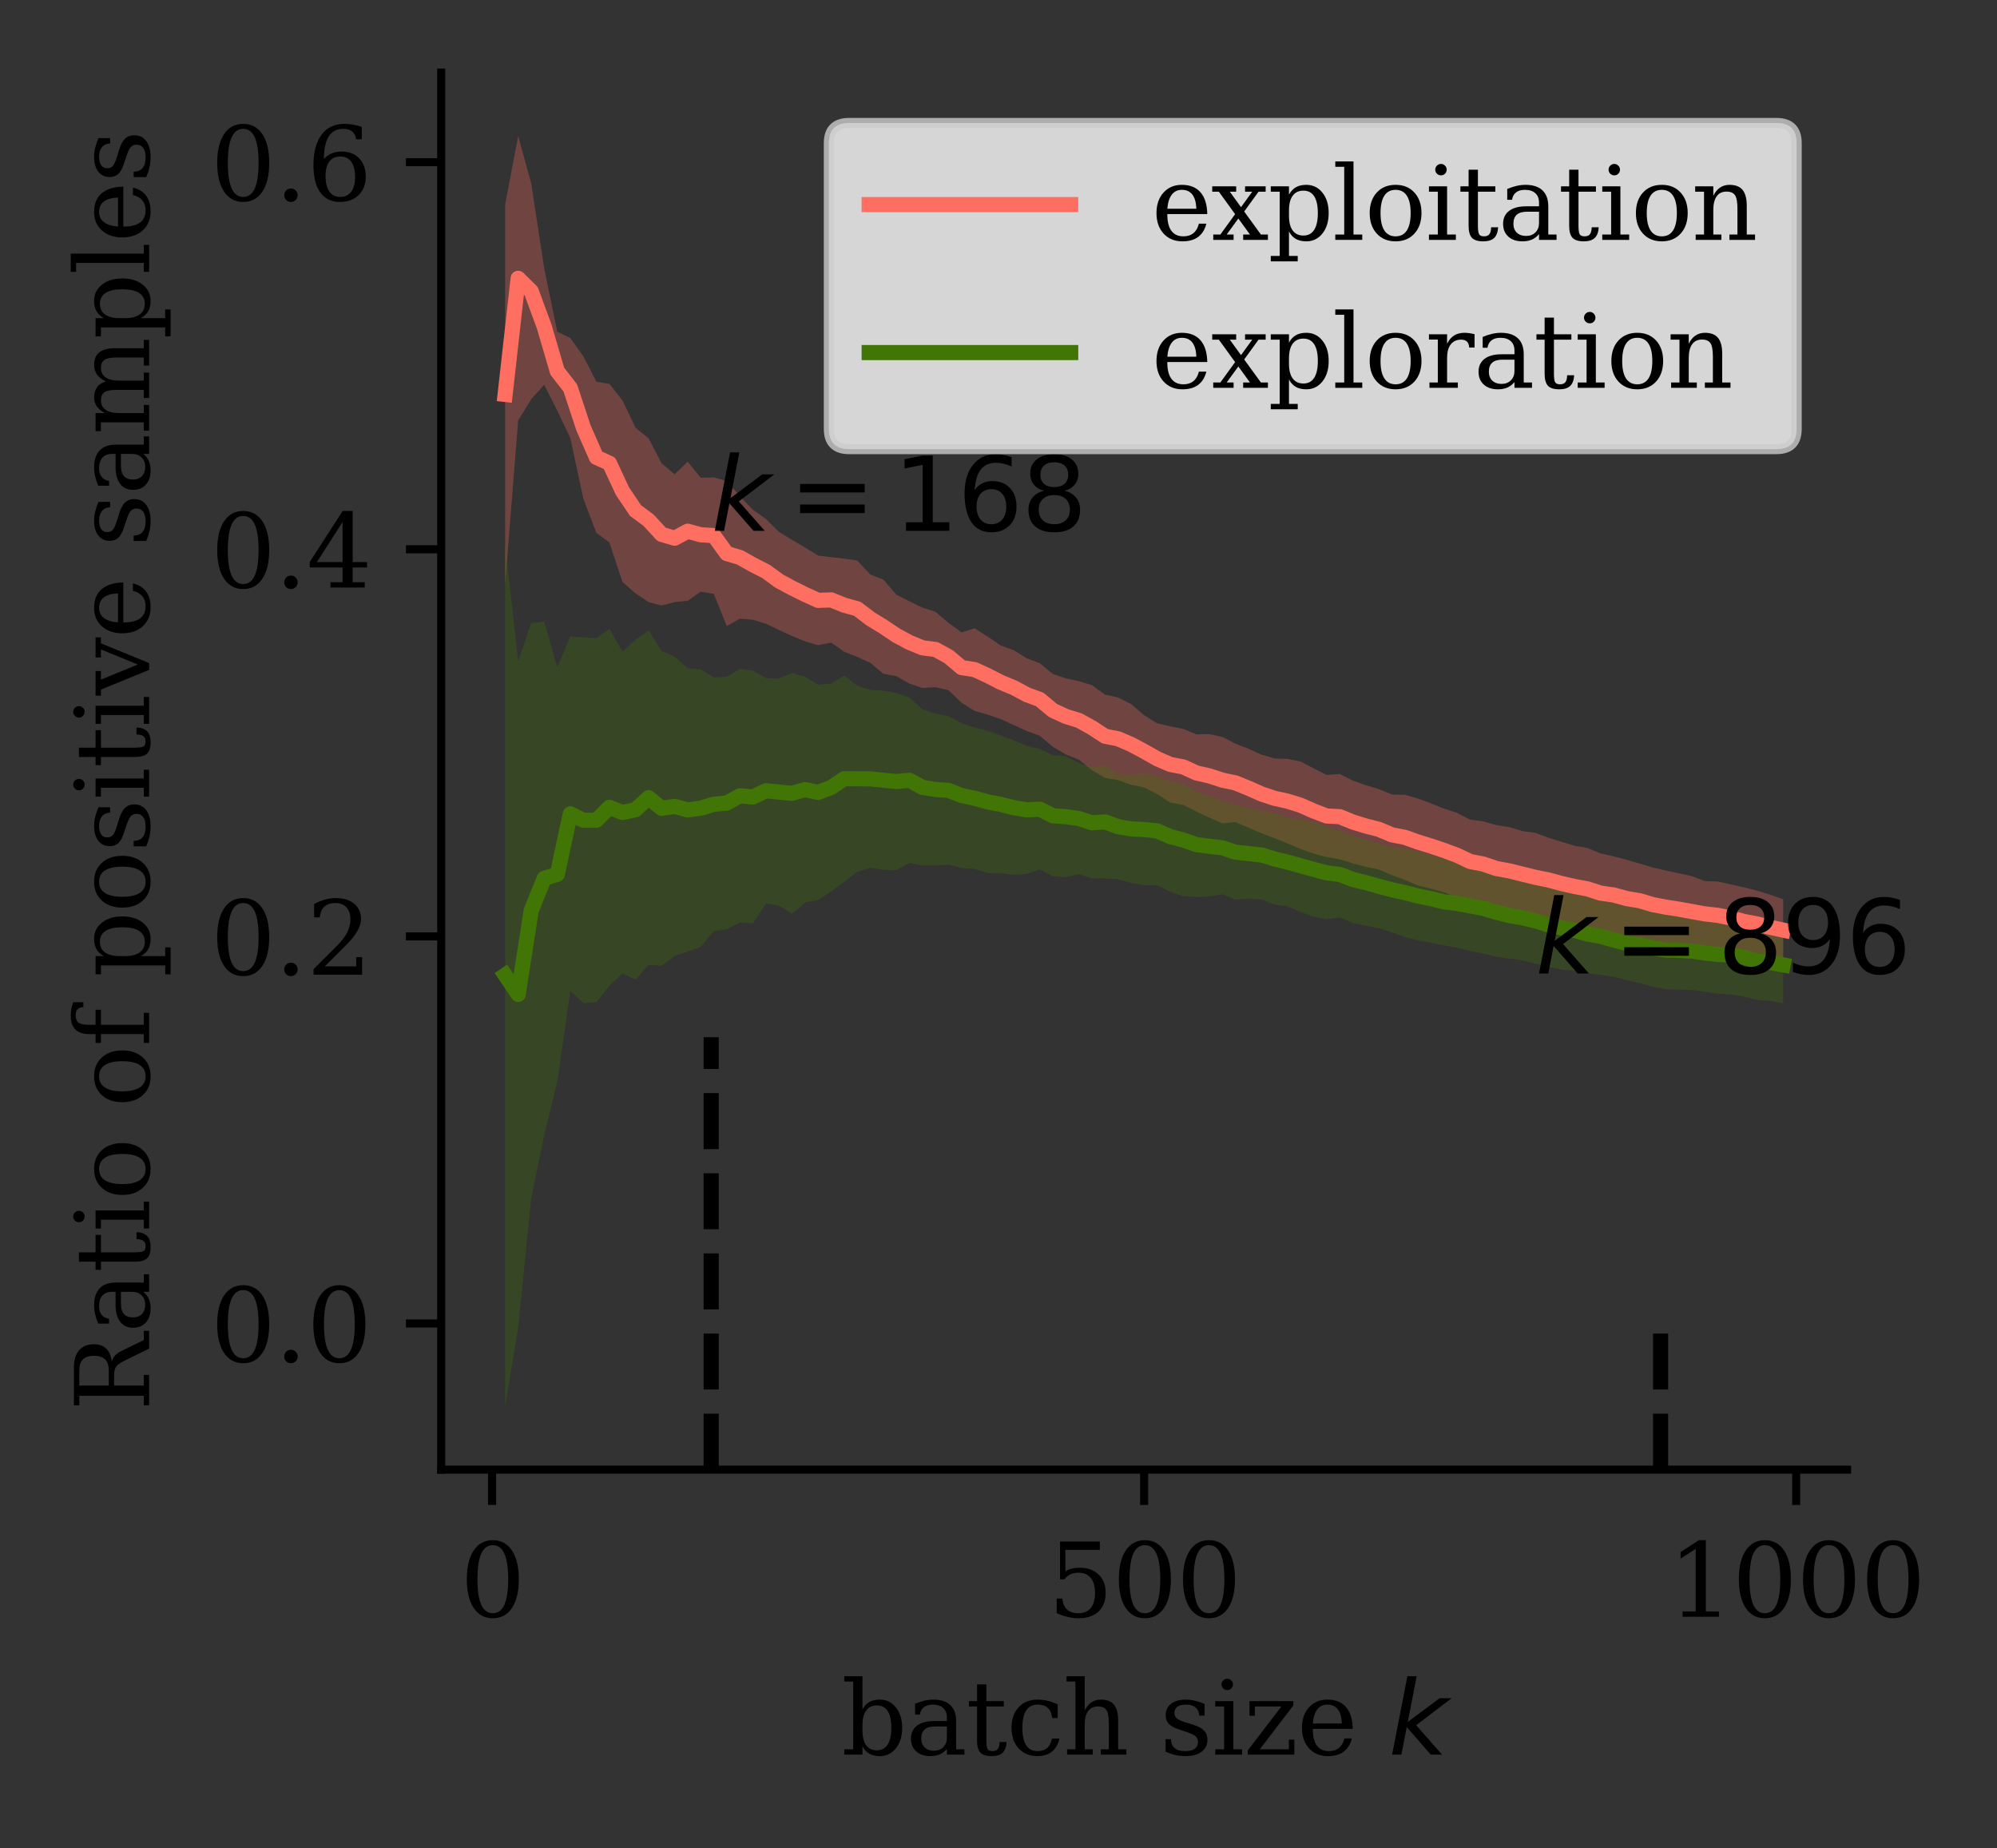 <?xml version="1.0" encoding="utf-8" standalone="no"?>
<!DOCTYPE svg PUBLIC "-//W3C//DTD SVG 1.1//EN"
  "http://www.w3.org/Graphics/SVG/1.1/DTD/svg11.dtd">
<svg xmlns:xlink="http://www.w3.org/1999/xlink" width="198.159pt" height="183.356pt" viewBox="0 0 198.159 183.356" xmlns="http://www.w3.org/2000/svg" version="1.1">
 <rect x="0" y="0" width="198.159" height="183.356" fill="#333333" stroke="none"/>
 <defs>
  <style type="text/css">*{stroke-linejoin: round; stroke-linecap: butt}</style>
 </defs>
 <g id="figure_1">
  <g id="patch_1">
   <path d="M 0 183.356 
L 198.159 183.356 
L 198.159 0 
L 0 0 
L 0 183.356 
z
" style="fill: none"/>
  </g>
  <g id="axes_1">
   <g id="patch_2">
    <path d="M 43.781 145.8 
L 183.281 145.8 
L 183.281 7.2 
L 43.781 7.2 
L 43.781 145.8 
z
" style="fill: none"/>
   </g>
   <g id="PolyCollection_1">
    <path d="M 50.122 20.318 
L 50.122 57.945 
L 51.416 41.72 
L 52.71 39.6 
L 54.004 38.171 
L 55.298 40.743 
L 56.592 43.449 
L 57.887 49.491 
L 59.181 52.87 
L 60.475 53.826 
L 61.769 57.738 
L 63.063 58.869 
L 64.357 59.734 
L 65.651 60.068 
L 66.945 59.734 
L 68.239 59.599 
L 69.533 58.702 
L 70.827 58.914 
L 72.121 62.11 
L 73.415 61.378 
L 74.709 61.48 
L 76.003 61.879 
L 77.297 62.497 
L 78.592 63.102 
L 79.886 63.627 
L 81.18 64.003 
L 82.474 63.754 
L 83.768 64.657 
L 85.062 65.173 
L 86.356 65.763 
L 87.65 66.842 
L 88.944 67.081 
L 90.238 67.814 
L 91.532 68.255 
L 92.826 68.171 
L 94.12 68.475 
L 95.414 69.716 
L 96.708 70.528 
L 98.002 70.891 
L 99.297 71.337 
L 100.591 71.935 
L 101.885 72.525 
L 103.179 72.992 
L 104.473 74.089 
L 105.767 74.85 
L 107.061 75.371 
L 108.355 76.404 
L 109.649 77.171 
L 110.943 77.389 
L 112.237 77.852 
L 113.531 78.12 
L 114.825 78.786 
L 116.119 79.619 
L 117.413 79.854 
L 118.708 80.508 
L 120.002 81.122 
L 121.296 81.682 
L 122.59 81.559 
L 123.884 82.111 
L 125.178 82.669 
L 126.472 83.151 
L 127.766 83.679 
L 129.06 84.224 
L 130.354 84.69 
L 131.648 85.026 
L 132.942 85.254 
L 134.236 85.651 
L 135.53 85.998 
L 136.824 86.266 
L 138.118 86.821 
L 139.413 87.294 
L 140.707 87.851 
L 142.001 88.164 
L 143.295 88.524 
L 144.589 89.055 
L 145.883 89.618 
L 147.177 89.953 
L 148.471 90.47 
L 149.765 90.73 
L 151.059 91 
L 152.353 91.446 
L 153.647 91.495 
L 154.941 91.791 
L 156.235 91.988 
L 157.529 92.241 
L 158.823 92.537 
L 160.118 92.615 
L 161.412 92.992 
L 162.706 93.044 
L 164 93.429 
L 165.294 93.626 
L 166.588 93.749 
L 167.882 93.951 
L 169.176 93.918 
L 170.47 94.172 
L 171.764 94.408 
L 173.058 94.797 
L 174.352 94.975 
L 175.646 95.227 
L 176.94 95.338 
L 176.94 89.212 
L 176.94 89.212 
L 175.646 88.762 
L 174.352 88.362 
L 173.058 88.034 
L 171.764 87.746 
L 170.47 87.452 
L 169.176 87.413 
L 167.882 86.915 
L 166.588 86.64 
L 165.294 86.362 
L 164 86.063 
L 162.706 85.677 
L 161.412 85.295 
L 160.118 84.96 
L 158.823 84.67 
L 157.529 84.132 
L 156.235 83.902 
L 154.941 83.51 
L 153.647 83.107 
L 152.353 82.633 
L 151.059 82.444 
L 149.765 82.063 
L 148.471 81.855 
L 147.177 81.488 
L 145.883 81.324 
L 144.589 80.648 
L 143.295 80.222 
L 142.001 79.706 
L 140.707 79.226 
L 139.413 78.856 
L 138.118 78.822 
L 136.824 78.291 
L 135.53 77.897 
L 134.236 77.447 
L 132.942 76.787 
L 131.648 76.883 
L 130.354 76.231 
L 129.06 75.552 
L 127.766 75.293 
L 126.472 75.246 
L 125.178 74.873 
L 123.884 74.282 
L 122.59 73.779 
L 121.296 73.112 
L 120.002 72.83 
L 118.708 72.854 
L 117.413 72.316 
L 116.119 72.053 
L 114.825 71.764 
L 113.531 70.958 
L 112.237 69.85 
L 110.943 69.199 
L 109.649 68.909 
L 108.355 67.979 
L 107.061 67.579 
L 105.767 67.301 
L 104.473 66.869 
L 103.179 65.801 
L 101.885 65.309 
L 100.591 64.508 
L 99.297 64.037 
L 98.002 63.157 
L 96.708 62.329 
L 95.414 62.737 
L 94.12 61.797 
L 92.826 60.693 
L 91.532 60.28 
L 90.238 59.653 
L 88.944 58.999 
L 87.65 57.505 
L 86.356 56.995 
L 85.062 55.607 
L 83.768 55.422 
L 82.474 55.275 
L 81.18 55.12 
L 79.886 54.319 
L 78.592 53.563 
L 77.297 52.772 
L 76.003 51.495 
L 74.709 50.577 
L 73.415 49.224 
L 72.121 47.728 
L 70.827 47.36 
L 69.533 47.403 
L 68.239 45.802 
L 66.945 47.056 
L 65.651 45.963 
L 64.357 43.491 
L 63.063 42.435 
L 61.769 39.726 
L 60.475 38.09 
L 59.181 37.873 
L 57.887 35.354 
L 56.592 33.533 
L 55.298 32.911 
L 54.004 26.65 
L 52.71 18.18 
L 51.416 13.5 
L 50.122 20.318 
z
" clip-path="url(#p2b14031568)" style="fill: #ff6f61; fill-opacity: 0.3"/>
   </g>
   <g id="PolyCollection_2">
    <path d="M 50.122 53.972 
L 50.122 139.5 
L 51.416 131.692 
L 52.71 118.845 
L 54.004 112.609 
L 55.298 107.303 
L 56.592 98.31 
L 57.887 99.521 
L 59.181 99.426 
L 60.475 97.791 
L 61.769 96.561 
L 63.063 97.194 
L 64.357 95.72 
L 65.651 95.814 
L 66.945 94.841 
L 68.239 94.406 
L 69.533 93.933 
L 70.827 92.383 
L 72.121 92.192 
L 73.415 91.53 
L 74.709 91.612 
L 76.003 89.623 
L 77.297 89.849 
L 78.592 90.651 
L 79.886 89.529 
L 81.18 89.292 
L 82.474 88.433 
L 83.768 87.477 
L 85.062 86.495 
L 86.356 86.089 
L 87.65 86.288 
L 88.944 86.315 
L 90.238 85.61 
L 91.532 85.858 
L 92.826 85.855 
L 94.12 85.778 
L 95.414 86.104 
L 96.708 86.209 
L 98.002 86.613 
L 99.297 86.626 
L 100.591 86.796 
L 101.885 86.693 
L 103.179 86.25 
L 104.473 86.922 
L 105.767 87.024 
L 107.061 86.712 
L 108.355 87.144 
L 109.649 87.136 
L 110.943 87.233 
L 112.237 87.601 
L 113.531 87.828 
L 114.825 87.819 
L 116.119 88.474 
L 117.413 88.909 
L 118.708 88.988 
L 120.002 88.923 
L 121.296 88.721 
L 122.59 89.235 
L 123.884 89.168 
L 125.178 89.231 
L 126.472 89.732 
L 127.766 89.908 
L 129.06 90.484 
L 130.354 90.943 
L 131.648 91.185 
L 132.942 91.017 
L 134.236 91.573 
L 135.53 91.841 
L 136.824 92.074 
L 138.118 92.495 
L 139.413 92.955 
L 140.707 93.302 
L 142.001 93.525 
L 143.295 93.792 
L 144.589 94.013 
L 145.883 94.348 
L 147.177 94.602 
L 148.471 94.922 
L 149.765 95.093 
L 151.059 95.266 
L 152.353 95.603 
L 153.647 95.922 
L 154.941 96.188 
L 156.235 96.3 
L 157.529 96.565 
L 158.823 96.716 
L 160.118 96.893 
L 161.412 97.235 
L 162.706 97.533 
L 164 97.89 
L 165.294 98.138 
L 166.588 98.176 
L 167.882 98.201 
L 169.176 98.392 
L 170.47 98.587 
L 171.764 98.652 
L 173.058 98.864 
L 174.352 99.198 
L 175.646 99.294 
L 176.94 99.533 
L 176.94 91.922 
L 176.94 91.922 
L 175.646 91.67 
L 174.352 91.502 
L 173.058 91.088 
L 171.764 90.858 
L 170.47 90.799 
L 169.176 90.702 
L 167.882 90.513 
L 166.588 90.401 
L 165.294 90.384 
L 164 90.231 
L 162.706 89.917 
L 161.412 89.969 
L 160.118 89.613 
L 158.823 89.075 
L 157.529 88.769 
L 156.235 88.288 
L 154.941 87.918 
L 153.647 87.594 
L 152.353 87.116 
L 151.059 86.831 
L 149.765 86.562 
L 148.471 86.081 
L 147.177 85.631 
L 145.883 85.401 
L 144.589 85.239 
L 143.295 85.161 
L 142.001 84.799 
L 140.707 84.484 
L 139.413 84.168 
L 138.118 84.057 
L 136.824 83.777 
L 135.53 83.289 
L 134.236 82.93 
L 132.942 82.485 
L 131.648 82.006 
L 130.354 81.56 
L 129.06 81.309 
L 127.766 81.152 
L 126.472 80.698 
L 125.178 80.418 
L 123.884 80.202 
L 122.59 79.847 
L 121.296 79.514 
L 120.002 78.993 
L 118.708 78.598 
L 117.413 77.753 
L 116.119 77.525 
L 114.825 77.039 
L 113.531 76.765 
L 112.237 76.873 
L 110.943 76.797 
L 109.649 75.94 
L 108.355 76.106 
L 107.061 75.696 
L 105.767 75.027 
L 104.473 74.934 
L 103.179 74.305 
L 101.885 73.996 
L 100.591 73.457 
L 99.297 72.973 
L 98.002 72.499 
L 96.708 72.182 
L 95.414 71.738 
L 94.12 71.047 
L 92.826 70.795 
L 91.532 70.374 
L 90.238 69.218 
L 88.944 68.754 
L 87.65 68.525 
L 86.356 68.45 
L 85.062 68.025 
L 83.768 67.023 
L 82.474 67.818 
L 81.18 67.927 
L 79.886 67.14 
L 78.592 66.756 
L 77.297 67.315 
L 76.003 67.274 
L 74.709 66.529 
L 73.415 66.369 
L 72.121 67.144 
L 70.827 67.204 
L 69.533 66.416 
L 68.239 66.295 
L 66.945 65.165 
L 65.651 64.573 
L 64.357 62.549 
L 63.063 63.461 
L 61.769 64.652 
L 60.475 62.398 
L 59.181 63.324 
L 57.887 63.229 
L 56.592 63.159 
L 55.298 66.199 
L 54.004 61.661 
L 52.71 61.826 
L 51.416 65.62 
L 50.122 53.972 
z
" clip-path="url(#p2b14031568)" style="fill: #417505; fill-opacity: 0.3"/>
   </g>
   <g id="matplotlib.axis_1">
    <g id="xtick_1">
     <g id="line2d_1">
      <defs>
       <path id="me063fc637a" d="M 0 0 
L 0 3.5 
" style="stroke: #000000; stroke-width: 0.8"/>
      </defs>
      <g>
       <use xlink:href="#me063fc637a" x="48.828" y="145.8" style="stroke: #000000; stroke-width: 0.8"/>
      </g>
     </g>
     <g id="text_1">
      <!-- 0 -->
      <g transform="translate(45.647 160.398) scale(0.1 -0.1)">
       <defs>
        <path id="DejaVuSerif-30" d="M 2034 219 
Q 2513 219 2750 744 
Q 2988 1269 2988 2328 
Q 2988 3391 2750 3916 
Q 2513 4441 2034 4441 
Q 1556 4441 1318 3916 
Q 1081 3391 1081 2328 
Q 1081 1269 1318 744 
Q 1556 219 2034 219 
z
M 2034 -91 
Q 1275 -91 848 546 
Q 422 1184 422 2328 
Q 422 3475 848 4112 
Q 1275 4750 2034 4750 
Q 2797 4750 3222 4112 
Q 3647 3475 3647 2328 
Q 3647 1184 3222 546 
Q 2797 -91 2034 -91 
z
" transform="scale(0.016)"/>
       </defs>
       <use xlink:href="#DejaVuSerif-30"/>
      </g>
     </g>
    </g>
    <g id="xtick_2">
     <g id="line2d_2">
      <g>
       <use xlink:href="#me063fc637a" x="113.531" y="145.8" style="stroke: #000000; stroke-width: 0.8"/>
      </g>
     </g>
     <g id="text_2">
      <!-- 500 -->
      <g transform="translate(103.987 160.398) scale(0.1 -0.1)">
       <defs>
        <path id="DejaVuSerif-35" d="M 3219 4666 
L 3219 4153 
L 1081 4153 
L 1081 2816 
Q 1244 2928 1461 2984 
Q 1678 3041 1947 3041 
Q 2703 3041 3140 2622 
Q 3578 2203 3578 1478 
Q 3578 738 3136 323 
Q 2694 -91 1894 -91 
Q 1572 -91 1234 -12 
Q 897 66 544 225 
L 544 1131 
L 897 1131 
Q 925 688 1179 453 
Q 1434 219 1894 219 
Q 2388 219 2653 544 
Q 2919 869 2919 1478 
Q 2919 2084 2655 2407 
Q 2391 2731 1894 2731 
Q 1613 2731 1398 2631 
Q 1184 2531 1019 2322 
L 750 2322 
L 750 4666 
L 3219 4666 
z
" transform="scale(0.016)"/>
       </defs>
       <use xlink:href="#DejaVuSerif-35"/>
       <use xlink:href="#DejaVuSerif-30" x="63.623"/>
       <use xlink:href="#DejaVuSerif-30" x="127.246"/>
      </g>
     </g>
    </g>
    <g id="xtick_3">
     <g id="line2d_3">
      <g>
       <use xlink:href="#me063fc637a" x="178.234" y="145.8" style="stroke: #000000; stroke-width: 0.8"/>
      </g>
     </g>
     <g id="text_3">
      <!-- 1000 -->
      <g transform="translate(165.509 160.398) scale(0.1 -0.1)">
       <defs>
        <path id="DejaVuSerif-31" d="M 909 0 
L 909 331 
L 1722 331 
L 1722 4213 
L 781 3603 
L 781 4013 
L 1919 4750 
L 2350 4750 
L 2350 331 
L 3163 331 
L 3163 0 
L 909 0 
z
" transform="scale(0.016)"/>
       </defs>
       <use xlink:href="#DejaVuSerif-31"/>
       <use xlink:href="#DejaVuSerif-30" x="63.623"/>
       <use xlink:href="#DejaVuSerif-30" x="127.246"/>
       <use xlink:href="#DejaVuSerif-30" x="190.869"/>
      </g>
     </g>
    </g>
    <g id="text_4">
     <!-- batch size $k$ -->
     <g transform="translate(83.481 174.077) scale(0.1 -0.1)">
      <defs>
       <path id="DejaVuSerif-62" d="M 738 331 
L 738 4531 
L 184 4531 
L 184 4863 
L 1313 4863 
L 1313 2803 
Q 1481 3116 1742 3264 
Q 2003 3413 2388 3413 
Q 3000 3413 3387 2928 
Q 3775 2444 3775 1663 
Q 3775 881 3387 395 
Q 3000 -91 2388 -91 
Q 2003 -91 1742 57 
Q 1481 206 1313 519 
L 1313 0 
L 184 0 
L 184 331 
L 738 331 
z
M 1313 1497 
Q 1313 897 1542 583 
Q 1772 269 2209 269 
Q 2650 269 2876 622 
Q 3103 975 3103 1663 
Q 3103 2353 2876 2703 
Q 2650 3053 2209 3053 
Q 1772 3053 1542 2737 
Q 1313 2422 1313 1825 
L 1313 1497 
z
" transform="scale(0.016)"/>
       <path id="DejaVuSerif-61" d="M 2547 1044 
L 2547 1747 
L 1806 1747 
Q 1378 1747 1168 1562 
Q 959 1378 959 997 
Q 959 650 1171 447 
Q 1384 244 1747 244 
Q 2106 244 2326 466 
Q 2547 688 2547 1044 
z
M 3122 2075 
L 3122 331 
L 3634 331 
L 3634 0 
L 2547 0 
L 2547 359 
Q 2356 128 2106 18 
Q 1856 -91 1522 -91 
Q 969 -91 644 203 
Q 319 497 319 997 
Q 319 1513 691 1797 
Q 1063 2081 1741 2081 
L 2547 2081 
L 2547 2309 
Q 2547 2688 2317 2895 
Q 2088 3103 1672 3103 
Q 1328 3103 1125 2947 
Q 922 2791 872 2484 
L 575 2484 
L 575 3156 
Q 875 3284 1158 3348 
Q 1441 3413 1709 3413 
Q 2400 3413 2761 3070 
Q 3122 2728 3122 2075 
z
" transform="scale(0.016)"/>
       <path id="DejaVuSerif-74" d="M 691 2988 
L 184 2988 
L 184 3322 
L 691 3322 
L 691 4353 
L 1269 4353 
L 1269 3322 
L 2350 3322 
L 2350 2988 
L 1269 2988 
L 1269 878 
Q 1269 456 1350 337 
Q 1431 219 1650 219 
Q 1875 219 1978 351 
Q 2081 484 2088 781 
L 2522 781 
Q 2497 328 2275 118 
Q 2053 -91 1600 -91 
Q 1103 -91 897 129 
Q 691 350 691 878 
L 691 2988 
z
" transform="scale(0.016)"/>
       <path id="DejaVuSerif-63" d="M 3291 997 
Q 3169 466 2822 187 
Q 2475 -91 1925 -91 
Q 1200 -91 759 389 
Q 319 869 319 1663 
Q 319 2459 759 2936 
Q 1200 3413 1925 3413 
Q 2241 3413 2553 3339 
Q 2866 3266 3181 3116 
L 3181 2266 
L 2847 2266 
Q 2781 2703 2561 2903 
Q 2341 3103 1931 3103 
Q 1466 3103 1228 2742 
Q 991 2381 991 1663 
Q 991 944 1227 581 
Q 1463 219 1931 219 
Q 2303 219 2525 412 
Q 2747 606 2828 997 
L 3291 997 
z
" transform="scale(0.016)"/>
       <path id="DejaVuSerif-68" d="M 263 0 
L 263 331 
L 781 331 
L 781 4531 
L 231 4531 
L 231 4863 
L 1356 4863 
L 1356 2731 
Q 1516 3069 1770 3241 
Q 2025 3413 2363 3413 
Q 2913 3413 3172 3097 
Q 3431 2781 3431 2113 
L 3431 331 
L 3944 331 
L 3944 0 
L 2356 0 
L 2356 331 
L 2853 331 
L 2853 1931 
Q 2853 2541 2704 2764 
Q 2556 2988 2175 2988 
Q 1775 2988 1565 2697 
Q 1356 2406 1356 1850 
L 1356 331 
L 1856 331 
L 1856 0 
L 263 0 
z
" transform="scale(0.016)"/>
       <path id="DejaVuSerif-20" transform="scale(0.016)"/>
       <path id="DejaVuSerif-73" d="M 359 184 
L 359 959 
L 691 959 
Q 703 588 923 403 
Q 1144 219 1575 219 
Q 1963 219 2166 364 
Q 2369 509 2369 788 
Q 2369 1006 2220 1140 
Q 2072 1275 1594 1428 
L 1178 1569 
Q 750 1706 558 1912 
Q 366 2119 366 2438 
Q 366 2894 700 3153 
Q 1034 3413 1625 3413 
Q 1888 3413 2178 3344 
Q 2469 3275 2778 3144 
L 2778 2419 
L 2447 2419 
Q 2434 2741 2221 2922 
Q 2009 3103 1644 3103 
Q 1281 3103 1095 2975 
Q 909 2847 909 2591 
Q 909 2381 1050 2254 
Q 1191 2128 1613 1997 
L 2069 1856 
Q 2541 1709 2748 1489 
Q 2956 1269 2956 922 
Q 2956 450 2595 179 
Q 2234 -91 1600 -91 
Q 1278 -91 972 -22 
Q 666 47 359 184 
z
" transform="scale(0.016)"/>
       <path id="DejaVuSerif-69" d="M 622 4353 
Q 622 4497 726 4603 
Q 831 4709 978 4709 
Q 1122 4709 1226 4603 
Q 1331 4497 1331 4353 
Q 1331 4206 1228 4103 
Q 1125 4000 978 4000 
Q 831 4000 726 4103 
Q 622 4206 622 4353 
z
M 1356 331 
L 1900 331 
L 1900 0 
L 231 0 
L 231 331 
L 781 331 
L 781 2988 
L 231 2988 
L 231 3322 
L 1356 3322 
L 1356 331 
z
" transform="scale(0.016)"/>
       <path id="DejaVuSerif-7a" d="M 256 0 
L 256 269 
L 2338 2988 
L 691 2988 
L 691 2413 
L 359 2413 
L 359 3322 
L 3078 3322 
L 3078 3053 
L 997 331 
L 2803 331 
L 2803 934 
L 3138 934 
L 3138 0 
L 256 0 
z
" transform="scale(0.016)"/>
       <path id="DejaVuSerif-65" d="M 3469 1600 
L 991 1600 
L 991 1575 
Q 991 903 1244 561 
Q 1497 219 1991 219 
Q 2369 219 2611 417 
Q 2853 616 2950 1006 
L 3413 1006 
Q 3275 459 2904 184 
Q 2534 -91 1931 -91 
Q 1203 -91 761 389 
Q 319 869 319 1663 
Q 319 2450 753 2931 
Q 1188 3413 1894 3413 
Q 2647 3413 3050 2948 
Q 3453 2484 3469 1600 
z
M 2791 1931 
Q 2772 2513 2545 2808 
Q 2319 3103 1894 3103 
Q 1497 3103 1269 2806 
Q 1041 2509 991 1931 
L 2791 1931 
z
" transform="scale(0.016)"/>
       <path id="DejaVuSans-Oblique-6b" d="M 1172 4863 
L 1747 4863 
L 1197 2028 
L 3169 3500 
L 3916 3500 
L 1716 1825 
L 3322 0 
L 2625 0 
L 1131 1709 
L 800 0 
L 225 0 
L 1172 4863 
z
" transform="scale(0.016)"/>
      </defs>
      <use xlink:href="#DejaVuSerif-62" transform="translate(0 0.016)"/>
      <use xlink:href="#DejaVuSerif-61" transform="translate(64.014 0.016)"/>
      <use xlink:href="#DejaVuSerif-74" transform="translate(123.633 0.016)"/>
      <use xlink:href="#DejaVuSerif-63" transform="translate(163.818 0.016)"/>
      <use xlink:href="#DejaVuSerif-68" transform="translate(219.824 0.016)"/>
      <use xlink:href="#DejaVuSerif-20" transform="translate(284.229 0.016)"/>
      <use xlink:href="#DejaVuSerif-73" transform="translate(316.016 0.016)"/>
      <use xlink:href="#DejaVuSerif-69" transform="translate(367.334 0.016)"/>
      <use xlink:href="#DejaVuSerif-7a" transform="translate(399.316 0.016)"/>
      <use xlink:href="#DejaVuSerif-65" transform="translate(452.002 0.016)"/>
      <use xlink:href="#DejaVuSerif-20" transform="translate(511.182 0.016)"/>
      <use xlink:href="#DejaVuSans-Oblique-6b" transform="translate(542.969 0.016)"/>
     </g>
    </g>
   </g>
   <g id="matplotlib.axis_2">
    <g id="ytick_1">
     <g id="line2d_4">
      <defs>
       <path id="maaffd4b9b2" d="M 0 0 
L -3.5 0 
" style="stroke: #000000; stroke-width: 0.8"/>
      </defs>
      <g>
       <use xlink:href="#maaffd4b9b2" x="43.781" y="131.299" style="stroke: #000000; stroke-width: 0.8"/>
      </g>
     </g>
     <g id="text_5">
      <!-- 0.0 -->
      <g transform="translate(20.878 135.098) scale(0.1 -0.1)">
       <defs>
        <path id="DejaVuSerif-2e" d="M 603 325 
Q 603 500 722 622 
Q 841 744 1019 744 
Q 1191 744 1312 622 
Q 1434 500 1434 325 
Q 1434 153 1312 31 
Q 1191 -91 1019 -91 
Q 841 -91 722 29 
Q 603 150 603 325 
z
" transform="scale(0.016)"/>
       </defs>
       <use xlink:href="#DejaVuSerif-30"/>
       <use xlink:href="#DejaVuSerif-2e" x="63.623"/>
       <use xlink:href="#DejaVuSerif-30" x="95.41"/>
      </g>
     </g>
    </g>
    <g id="ytick_2">
     <g id="line2d_5">
      <g>
       <use xlink:href="#maaffd4b9b2" x="43.781" y="92.896" style="stroke: #000000; stroke-width: 0.8"/>
      </g>
     </g>
     <g id="text_6">
      <!-- 0.2 -->
      <g transform="translate(20.878 96.695) scale(0.1 -0.1)">
       <defs>
        <path id="DejaVuSerif-32" d="M 819 3553 
L 469 3553 
L 469 4384 
Q 803 4563 1142 4656 
Q 1481 4750 1806 4750 
Q 2534 4750 2956 4397 
Q 3378 4044 3378 3438 
Q 3378 2753 2422 1800 
Q 2347 1728 2309 1691 
L 1131 513 
L 3078 513 
L 3078 1088 
L 3444 1088 
L 3444 0 
L 434 0 
L 434 341 
L 1850 1753 
Q 2319 2222 2519 2614 
Q 2719 3006 2719 3438 
Q 2719 3909 2473 4175 
Q 2228 4441 1797 4441 
Q 1350 4441 1106 4219 
Q 863 3997 819 3553 
z
" transform="scale(0.016)"/>
       </defs>
       <use xlink:href="#DejaVuSerif-30"/>
       <use xlink:href="#DejaVuSerif-2e" x="63.623"/>
       <use xlink:href="#DejaVuSerif-32" x="95.41"/>
      </g>
     </g>
    </g>
    <g id="ytick_3">
     <g id="line2d_6">
      <g>
       <use xlink:href="#maaffd4b9b2" x="43.781" y="54.492" style="stroke: #000000; stroke-width: 0.8"/>
      </g>
     </g>
     <g id="text_7">
      <!-- 0.4 -->
      <g transform="translate(20.878 58.292) scale(0.1 -0.1)">
       <defs>
        <path id="DejaVuSerif-34" d="M 2234 1581 
L 2234 4063 
L 641 1581 
L 2234 1581 
z
M 3609 0 
L 1484 0 
L 1484 331 
L 2234 331 
L 2234 1247 
L 197 1247 
L 197 1588 
L 2241 4750 
L 2859 4750 
L 2859 1581 
L 3750 1581 
L 3750 1247 
L 2859 1247 
L 2859 331 
L 3609 331 
L 3609 0 
z
" transform="scale(0.016)"/>
       </defs>
       <use xlink:href="#DejaVuSerif-30"/>
       <use xlink:href="#DejaVuSerif-2e" x="63.623"/>
       <use xlink:href="#DejaVuSerif-34" x="95.41"/>
      </g>
     </g>
    </g>
    <g id="ytick_4">
     <g id="line2d_7">
      <g>
       <use xlink:href="#maaffd4b9b2" x="43.781" y="16.089" style="stroke: #000000; stroke-width: 0.8"/>
      </g>
     </g>
     <g id="text_8">
      <!-- 0.6 -->
      <g transform="translate(20.878 19.888) scale(0.1 -0.1)">
       <defs>
        <path id="DejaVuSerif-36" d="M 2094 219 
Q 2534 219 2771 542 
Q 3009 866 3009 1472 
Q 3009 2078 2771 2401 
Q 2534 2725 2094 2725 
Q 1647 2725 1412 2412 
Q 1178 2100 1178 1509 
Q 1178 888 1415 553 
Q 1653 219 2094 219 
z
M 1075 2569 
Q 1288 2803 1556 2918 
Q 1825 3034 2163 3034 
Q 2859 3034 3264 2615 
Q 3669 2197 3669 1472 
Q 3669 763 3233 336 
Q 2797 -91 2069 -91 
Q 1278 -91 853 498 
Q 428 1088 428 2181 
Q 428 3406 931 4078 
Q 1434 4750 2350 4750 
Q 2597 4750 2869 4703 
Q 3141 4656 3425 4563 
L 3425 3794 
L 3072 3794 
Q 3034 4109 2831 4275 
Q 2628 4441 2284 4441 
Q 1678 4441 1381 3981 
Q 1084 3522 1075 2569 
z
" transform="scale(0.016)"/>
       </defs>
       <use xlink:href="#DejaVuSerif-30"/>
       <use xlink:href="#DejaVuSerif-2e" x="63.623"/>
       <use xlink:href="#DejaVuSerif-36" x="95.41"/>
      </g>
     </g>
    </g>
    <g id="text_9">
     <!-- Ratio of positive samples -->
     <g transform="translate(14.798 139.988) rotate(-90) scale(0.1 -0.1)">
      <defs>
       <path id="DejaVuSerif-52" d="M 3066 2316 
Q 3284 2256 3442 2114 
Q 3600 1972 3725 1716 
L 4403 331 
L 4972 331 
L 4972 0 
L 3872 0 
L 3144 1484 
Q 2934 1916 2759 2042 
Q 2584 2169 2278 2169 
L 1581 2169 
L 1581 331 
L 2241 331 
L 2241 0 
L 353 0 
L 353 331 
L 947 331 
L 947 4331 
L 353 4331 
L 353 4666 
L 2719 4666 
Q 3400 4666 3770 4341 
Q 4141 4016 4141 3419 
Q 4141 2938 3870 2661 
Q 3600 2384 3066 2316 
z
M 1581 2503 
L 2503 2503 
Q 2975 2503 3200 2726 
Q 3425 2950 3425 3419 
Q 3425 3888 3200 4109 
Q 2975 4331 2503 4331 
L 1581 4331 
L 1581 2503 
z
" transform="scale(0.016)"/>
       <path id="DejaVuSerif-6f" d="M 1925 219 
Q 2388 219 2623 584 
Q 2859 950 2859 1663 
Q 2859 2375 2623 2739 
Q 2388 3103 1925 3103 
Q 1463 3103 1227 2739 
Q 991 2375 991 1663 
Q 991 950 1228 584 
Q 1466 219 1925 219 
z
M 1925 -91 
Q 1200 -91 759 389 
Q 319 869 319 1663 
Q 319 2456 758 2934 
Q 1197 3413 1925 3413 
Q 2653 3413 3092 2934 
Q 3531 2456 3531 1663 
Q 3531 869 3092 389 
Q 2653 -91 1925 -91 
z
" transform="scale(0.016)"/>
       <path id="DejaVuSerif-66" d="M 2753 4078 
L 2450 4078 
Q 2447 4313 2317 4434 
Q 2188 4556 1941 4556 
Q 1619 4556 1487 4379 
Q 1356 4203 1356 3750 
L 1356 3322 
L 2284 3322 
L 2284 2988 
L 1356 2988 
L 1356 331 
L 2094 331 
L 2094 0 
L 231 0 
L 231 331 
L 781 331 
L 781 2988 
L 231 2988 
L 231 3322 
L 781 3322 
L 781 3738 
Q 781 4294 1070 4578 
Q 1359 4863 1919 4863 
Q 2128 4863 2337 4825 
Q 2547 4788 2753 4709 
L 2753 4078 
z
" transform="scale(0.016)"/>
       <path id="DejaVuSerif-70" d="M 1313 1825 
L 1313 1497 
Q 1313 897 1542 583 
Q 1772 269 2209 269 
Q 2650 269 2876 622 
Q 3103 975 3103 1663 
Q 3103 2353 2876 2703 
Q 2650 3053 2209 3053 
Q 1772 3053 1542 2737 
Q 1313 2422 1313 1825 
z
M 738 2988 
L 184 2988 
L 184 3322 
L 1313 3322 
L 1313 2803 
Q 1481 3116 1742 3264 
Q 2003 3413 2388 3413 
Q 3000 3413 3387 2928 
Q 3775 2444 3775 1663 
Q 3775 881 3387 395 
Q 3000 -91 2388 -91 
Q 2003 -91 1742 57 
Q 1481 206 1313 519 
L 1313 -997 
L 1856 -997 
L 1856 -1331 
L 184 -1331 
L 184 -997 
L 738 -997 
L 738 2988 
z
" transform="scale(0.016)"/>
       <path id="DejaVuSerif-76" d="M 1581 0 
L 359 2988 
L -19 2988 
L -19 3322 
L 1509 3322 
L 1509 2988 
L 978 2988 
L 1913 703 
L 2847 2988 
L 2350 2988 
L 2350 3322 
L 3597 3322 
L 3597 2988 
L 3225 2988 
L 2003 0 
L 1581 0 
z
" transform="scale(0.016)"/>
       <path id="DejaVuSerif-6d" d="M 3316 2675 
Q 3481 3041 3739 3227 
Q 3997 3413 4341 3413 
Q 4863 3413 5119 3089 
Q 5375 2766 5375 2113 
L 5375 331 
L 5894 331 
L 5894 0 
L 4300 0 
L 4300 331 
L 4800 331 
L 4800 2047 
Q 4800 2556 4650 2772 
Q 4500 2988 4153 2988 
Q 3769 2988 3567 2697 
Q 3366 2406 3366 1850 
L 3366 331 
L 3866 331 
L 3866 0 
L 2291 0 
L 2291 331 
L 2791 331 
L 2791 2069 
Q 2791 2566 2641 2777 
Q 2491 2988 2144 2988 
Q 1759 2988 1557 2697 
Q 1356 2406 1356 1850 
L 1356 331 
L 1856 331 
L 1856 0 
L 263 0 
L 263 331 
L 781 331 
L 781 2994 
L 231 2994 
L 231 3322 
L 1356 3322 
L 1356 2731 
Q 1516 3063 1762 3238 
Q 2009 3413 2322 3413 
Q 2709 3413 2968 3220 
Q 3228 3028 3316 2675 
z
" transform="scale(0.016)"/>
       <path id="DejaVuSerif-6c" d="M 1313 331 
L 1856 331 
L 1856 0 
L 184 0 
L 184 331 
L 738 331 
L 738 4531 
L 184 4531 
L 184 4863 
L 1313 4863 
L 1313 331 
z
" transform="scale(0.016)"/>
      </defs>
      <use xlink:href="#DejaVuSerif-52"/>
      <use xlink:href="#DejaVuSerif-61" x="77.543"/>
      <use xlink:href="#DejaVuSerif-74" x="137.162"/>
      <use xlink:href="#DejaVuSerif-69" x="177.348"/>
      <use xlink:href="#DejaVuSerif-6f" x="209.33"/>
      <use xlink:href="#DejaVuSerif-20" x="269.535"/>
      <use xlink:href="#DejaVuSerif-6f" x="301.322"/>
      <use xlink:href="#DejaVuSerif-66" x="361.527"/>
      <use xlink:href="#DejaVuSerif-20" x="398.539"/>
      <use xlink:href="#DejaVuSerif-70" x="430.326"/>
      <use xlink:href="#DejaVuSerif-6f" x="494.34"/>
      <use xlink:href="#DejaVuSerif-73" x="554.545"/>
      <use xlink:href="#DejaVuSerif-69" x="605.863"/>
      <use xlink:href="#DejaVuSerif-74" x="637.846"/>
      <use xlink:href="#DejaVuSerif-69" x="678.031"/>
      <use xlink:href="#DejaVuSerif-76" x="710.014"/>
      <use xlink:href="#DejaVuSerif-65" x="766.508"/>
      <use xlink:href="#DejaVuSerif-20" x="825.688"/>
      <use xlink:href="#DejaVuSerif-73" x="857.475"/>
      <use xlink:href="#DejaVuSerif-61" x="908.793"/>
      <use xlink:href="#DejaVuSerif-6d" x="968.412"/>
      <use xlink:href="#DejaVuSerif-70" x="1063.236"/>
      <use xlink:href="#DejaVuSerif-6c" x="1127.25"/>
      <use xlink:href="#DejaVuSerif-65" x="1159.232"/>
      <use xlink:href="#DejaVuSerif-73" x="1218.412"/>
     </g>
    </g>
   </g>
   <g id="line2d_8">
    <path d="M 50.122 39.131 
L 51.416 27.61 
L 52.71 28.89 
L 54.004 32.411 
L 55.298 36.827 
L 56.592 38.491 
L 57.887 42.423 
L 59.181 45.372 
L 60.475 45.958 
L 61.769 48.732 
L 63.063 50.652 
L 64.357 51.612 
L 65.651 53.015 
L 66.945 53.395 
L 68.239 52.7 
L 69.533 53.052 
L 70.827 53.137 
L 72.121 54.919 
L 73.415 55.301 
L 74.709 56.029 
L 76.003 56.687 
L 77.297 57.635 
L 78.592 58.333 
L 79.886 58.973 
L 81.18 59.562 
L 82.474 59.514 
L 83.768 60.04 
L 85.062 60.39 
L 86.356 61.379 
L 87.65 62.173 
L 88.944 63.04 
L 90.238 63.733 
L 91.532 64.268 
L 92.826 64.432 
L 94.12 65.136 
L 95.414 66.227 
L 96.708 66.429 
L 98.002 67.024 
L 99.297 67.687 
L 100.591 68.222 
L 101.885 68.917 
L 103.179 69.397 
L 104.473 70.479 
L 105.767 71.076 
L 107.061 71.475 
L 108.355 72.191 
L 109.649 73.04 
L 110.943 73.294 
L 112.237 73.851 
L 113.531 74.539 
L 114.825 75.275 
L 116.119 75.836 
L 117.413 76.085 
L 118.708 76.681 
L 120.002 76.976 
L 121.296 77.397 
L 122.59 77.669 
L 123.884 78.197 
L 125.178 78.771 
L 126.472 79.199 
L 127.766 79.486 
L 129.06 79.888 
L 130.354 80.46 
L 131.648 80.955 
L 132.942 81.02 
L 134.236 81.549 
L 135.53 81.948 
L 136.824 82.278 
L 138.118 82.822 
L 139.413 83.075 
L 140.707 83.538 
L 142.001 83.935 
L 143.295 84.373 
L 144.589 84.852 
L 145.883 85.471 
L 147.177 85.72 
L 148.471 86.163 
L 149.765 86.397 
L 151.059 86.722 
L 152.353 87.039 
L 153.647 87.301 
L 154.941 87.65 
L 156.235 87.945 
L 157.529 88.187 
L 158.823 88.604 
L 160.118 88.787 
L 161.412 89.144 
L 162.706 89.361 
L 164 89.746 
L 165.294 89.994 
L 166.588 90.195 
L 167.882 90.433 
L 169.176 90.666 
L 170.47 90.812 
L 171.764 91.077 
L 173.058 91.416 
L 174.352 91.668 
L 175.646 91.994 
L 176.94 92.275 
" clip-path="url(#p2b14031568)" style="fill: none; stroke: #ff6f61; stroke-width: 1.5; stroke-linecap: square"/>
   </g>
   <g id="line2d_9">
    <path d="M 50.122 96.736 
L 51.416 98.656 
L 52.71 90.335 
L 54.004 87.135 
L 55.298 86.751 
L 56.592 80.735 
L 57.887 81.375 
L 59.181 81.375 
L 60.475 80.095 
L 61.769 80.607 
L 63.063 80.327 
L 64.357 79.135 
L 65.651 80.193 
L 66.945 80.003 
L 68.239 80.351 
L 69.533 80.175 
L 70.827 79.793 
L 72.121 79.668 
L 73.415 78.949 
L 74.709 79.071 
L 76.003 78.449 
L 77.297 78.582 
L 78.592 78.703 
L 79.886 78.334 
L 81.18 78.61 
L 82.474 78.125 
L 83.768 77.25 
L 85.062 77.26 
L 86.356 77.27 
L 87.65 77.406 
L 88.944 77.534 
L 90.238 77.414 
L 91.532 78.116 
L 92.826 78.325 
L 94.12 78.412 
L 95.414 78.921 
L 96.708 79.195 
L 98.002 79.556 
L 99.297 79.799 
L 100.591 80.127 
L 101.885 80.344 
L 103.179 80.277 
L 104.473 80.928 
L 105.767 81.026 
L 107.061 81.204 
L 108.355 81.625 
L 109.649 81.538 
L 110.943 82.015 
L 112.237 82.237 
L 113.531 82.296 
L 114.825 82.429 
L 116.119 82.999 
L 117.413 83.331 
L 118.708 83.793 
L 120.002 83.958 
L 121.296 84.118 
L 122.59 84.541 
L 123.884 84.685 
L 125.178 84.825 
L 126.472 85.215 
L 127.766 85.53 
L 129.06 85.896 
L 130.354 86.251 
L 131.648 86.595 
L 132.942 86.751 
L 134.236 87.252 
L 135.53 87.565 
L 136.824 87.926 
L 138.118 88.276 
L 139.413 88.562 
L 140.707 88.893 
L 142.001 89.162 
L 143.295 89.476 
L 144.589 89.626 
L 145.883 89.875 
L 147.177 90.117 
L 148.471 90.502 
L 149.765 90.828 
L 151.059 91.048 
L 152.353 91.36 
L 153.647 91.758 
L 154.941 92.053 
L 156.235 92.294 
L 157.529 92.667 
L 158.823 92.896 
L 160.118 93.253 
L 161.412 93.602 
L 162.706 93.725 
L 164 94.061 
L 165.294 94.261 
L 166.588 94.288 
L 167.882 94.357 
L 169.176 94.547 
L 170.47 94.693 
L 171.764 94.755 
L 173.058 94.976 
L 174.352 95.35 
L 175.646 95.482 
L 176.94 95.727 
" clip-path="url(#p2b14031568)" style="fill: none; stroke: #417505; stroke-width: 1.5; stroke-linecap: square"/>
   </g>
   <g id="line2d_10">
    <path d="M 70.568 145.8 
L 70.568 102.9 
" clip-path="url(#p2b14031568)" style="fill: none; stroke-dasharray: 5.55,2.4; stroke-dashoffset: 0; stroke: #000000; stroke-width: 1.5"/>
   </g>
   <g id="line2d_11">
    <path d="M 164.776 145.8 
L 164.776 131.94 
" clip-path="url(#p2b14031568)" style="fill: none; stroke-dasharray: 5.55,2.4; stroke-dashoffset: 0; stroke: #000000; stroke-width: 1.5"/>
   </g>
   <g id="patch_3">
    <path d="M 43.781 145.8 
L 43.781 7.2 
" style="fill: none; stroke: #000000; stroke-width: 0.8; stroke-linejoin: miter; stroke-linecap: square"/>
   </g>
   <g id="patch_4">
    <path d="M 43.781 145.8 
L 183.281 145.8 
" style="fill: none; stroke: #000000; stroke-width: 0.8; stroke-linejoin: miter; stroke-linecap: square"/>
   </g>
   <g id="text_10">
    <!-- $k=168$ -->
    <g transform="translate(70.568 52.664) scale(0.1 -0.1)">
     <defs>
      <path id="DejaVuSans-3d" d="M 678 2906 
L 4684 2906 
L 4684 2381 
L 678 2381 
L 678 2906 
z
M 678 1631 
L 4684 1631 
L 4684 1100 
L 678 1100 
L 678 1631 
z
" transform="scale(0.016)"/>
      <path id="DejaVuSans-31" d="M 794 531 
L 1825 531 
L 1825 4091 
L 703 3866 
L 703 4441 
L 1819 4666 
L 2450 4666 
L 2450 531 
L 3481 531 
L 3481 0 
L 794 0 
L 794 531 
z
" transform="scale(0.016)"/>
      <path id="DejaVuSans-36" d="M 2113 2584 
Q 1688 2584 1439 2293 
Q 1191 2003 1191 1497 
Q 1191 994 1439 701 
Q 1688 409 2113 409 
Q 2538 409 2786 701 
Q 3034 994 3034 1497 
Q 3034 2003 2786 2293 
Q 2538 2584 2113 2584 
z
M 3366 4563 
L 3366 3988 
Q 3128 4100 2886 4159 
Q 2644 4219 2406 4219 
Q 1781 4219 1451 3797 
Q 1122 3375 1075 2522 
Q 1259 2794 1537 2939 
Q 1816 3084 2150 3084 
Q 2853 3084 3261 2657 
Q 3669 2231 3669 1497 
Q 3669 778 3244 343 
Q 2819 -91 2113 -91 
Q 1303 -91 875 529 
Q 447 1150 447 2328 
Q 447 3434 972 4092 
Q 1497 4750 2381 4750 
Q 2619 4750 2861 4703 
Q 3103 4656 3366 4563 
z
" transform="scale(0.016)"/>
      <path id="DejaVuSans-38" d="M 2034 2216 
Q 1584 2216 1326 1975 
Q 1069 1734 1069 1313 
Q 1069 891 1326 650 
Q 1584 409 2034 409 
Q 2484 409 2743 651 
Q 3003 894 3003 1313 
Q 3003 1734 2745 1975 
Q 2488 2216 2034 2216 
z
M 1403 2484 
Q 997 2584 770 2862 
Q 544 3141 544 3541 
Q 544 4100 942 4425 
Q 1341 4750 2034 4750 
Q 2731 4750 3128 4425 
Q 3525 4100 3525 3541 
Q 3525 3141 3298 2862 
Q 3072 2584 2669 2484 
Q 3125 2378 3379 2068 
Q 3634 1759 3634 1313 
Q 3634 634 3220 271 
Q 2806 -91 2034 -91 
Q 1263 -91 848 271 
Q 434 634 434 1313 
Q 434 1759 690 2068 
Q 947 2378 1403 2484 
z
M 1172 3481 
Q 1172 3119 1398 2916 
Q 1625 2713 2034 2713 
Q 2441 2713 2670 2916 
Q 2900 3119 2900 3481 
Q 2900 3844 2670 4047 
Q 2441 4250 2034 4250 
Q 1625 4250 1398 4047 
Q 1172 3844 1172 3481 
z
" transform="scale(0.016)"/>
     </defs>
     <use xlink:href="#DejaVuSans-Oblique-6b" transform="translate(0 0.016)"/>
     <use xlink:href="#DejaVuSans-3d" transform="translate(77.393 0.016)"/>
     <use xlink:href="#DejaVuSans-31" transform="translate(180.664 0.016)"/>
     <use xlink:href="#DejaVuSans-36" transform="translate(244.287 0.016)"/>
     <use xlink:href="#DejaVuSans-38" transform="translate(307.91 0.016)"/>
    </g>
   </g>
   <g id="text_11">
    <!-- $k=896$ -->
    <g transform="translate(152.353 96.582) scale(0.1 -0.1)">
     <defs>
      <path id="DejaVuSans-39" d="M 703 97 
L 703 672 
Q 941 559 1184 500 
Q 1428 441 1663 441 
Q 2288 441 2617 861 
Q 2947 1281 2994 2138 
Q 2813 1869 2534 1725 
Q 2256 1581 1919 1581 
Q 1219 1581 811 2004 
Q 403 2428 403 3163 
Q 403 3881 828 4315 
Q 1253 4750 1959 4750 
Q 2769 4750 3195 4129 
Q 3622 3509 3622 2328 
Q 3622 1225 3098 567 
Q 2575 -91 1691 -91 
Q 1453 -91 1209 -44 
Q 966 3 703 97 
z
M 1959 2075 
Q 2384 2075 2632 2365 
Q 2881 2656 2881 3163 
Q 2881 3666 2632 3958 
Q 2384 4250 1959 4250 
Q 1534 4250 1286 3958 
Q 1038 3666 1038 3163 
Q 1038 2656 1286 2365 
Q 1534 2075 1959 2075 
z
" transform="scale(0.016)"/>
     </defs>
     <use xlink:href="#DejaVuSans-Oblique-6b" transform="translate(0 0.016)"/>
     <use xlink:href="#DejaVuSans-3d" transform="translate(77.393 0.016)"/>
     <use xlink:href="#DejaVuSans-38" transform="translate(180.664 0.016)"/>
     <use xlink:href="#DejaVuSans-39" transform="translate(244.287 0.016)"/>
     <use xlink:href="#DejaVuSans-36" transform="translate(307.91 0.016)"/>
    </g>
   </g>
   <g id="legend_1">
    <g id="patch_5">
     <path d="M 84.245 44.556 
L 176.281 44.556 
Q 178.281 44.556 178.281 42.556 
L 178.281 14.2 
Q 178.281 12.2 176.281 12.2 
L 84.245 12.2 
Q 82.245 12.2 82.245 14.2 
L 82.245 42.556 
Q 82.245 44.556 84.245 44.556 
z
" style="fill: #ffffff; opacity: 0.8; stroke: #cccccc; stroke-linejoin: miter"/>
    </g>
    <g id="line2d_12">
     <path d="M 86.245 20.298 
L 96.245 20.298 
L 106.245 20.298 
" style="fill: none; stroke: #ff6f61; stroke-width: 1.5; stroke-linecap: square"/>
    </g>
    <g id="text_12">
     <!-- exploitation -->
     <g transform="translate(114.245 23.798) scale(0.1 -0.1)">
      <defs>
       <path id="DejaVuSerif-78" d="M 1863 2028 
L 2559 2988 
L 2113 2988 
L 2113 3322 
L 3391 3322 
L 3391 2988 
L 2950 2988 
L 2059 1759 
L 3097 331 
L 3531 331 
L 3531 0 
L 1997 0 
L 1997 331 
L 2419 331 
L 1697 1325 
L 972 331 
L 1403 331 
L 1403 0 
L 141 0 
L 141 331 
L 581 331 
L 1497 1594 
L 488 2988 
L 78 2988 
L 78 3322 
L 1563 3322 
L 1563 2988 
L 1166 2988 
L 1863 2028 
z
" transform="scale(0.016)"/>
       <path id="DejaVuSerif-6e" d="M 263 0 
L 263 331 
L 781 331 
L 781 2988 
L 231 2988 
L 231 3322 
L 1356 3322 
L 1356 2731 
Q 1516 3069 1770 3241 
Q 2025 3413 2363 3413 
Q 2913 3413 3172 3097 
Q 3431 2781 3431 2113 
L 3431 331 
L 3944 331 
L 3944 0 
L 2356 0 
L 2356 331 
L 2853 331 
L 2853 1931 
Q 2853 2541 2703 2767 
Q 2553 2994 2175 2994 
Q 1775 2994 1565 2701 
Q 1356 2409 1356 1850 
L 1356 331 
L 1856 331 
L 1856 0 
L 263 0 
z
" transform="scale(0.016)"/>
      </defs>
      <use xlink:href="#DejaVuSerif-65"/>
      <use xlink:href="#DejaVuSerif-78" x="59.18"/>
      <use xlink:href="#DejaVuSerif-70" x="115.576"/>
      <use xlink:href="#DejaVuSerif-6c" x="179.59"/>
      <use xlink:href="#DejaVuSerif-6f" x="211.572"/>
      <use xlink:href="#DejaVuSerif-69" x="271.777"/>
      <use xlink:href="#DejaVuSerif-74" x="303.76"/>
      <use xlink:href="#DejaVuSerif-61" x="343.945"/>
      <use xlink:href="#DejaVuSerif-74" x="403.564"/>
      <use xlink:href="#DejaVuSerif-69" x="443.75"/>
      <use xlink:href="#DejaVuSerif-6f" x="475.732"/>
      <use xlink:href="#DejaVuSerif-6e" x="535.938"/>
     </g>
    </g>
    <g id="line2d_13">
     <path d="M 86.245 34.977 
L 96.245 34.977 
L 106.245 34.977 
" style="fill: none; stroke: #417505; stroke-width: 1.5; stroke-linecap: square"/>
    </g>
    <g id="text_13">
     <!-- exploration -->
     <g transform="translate(114.245 38.477) scale(0.1 -0.1)">
      <defs>
       <path id="DejaVuSerif-72" d="M 3059 3328 
L 3059 2497 
L 2728 2497 
Q 2713 2744 2591 2866 
Q 2469 2988 2234 2988 
Q 1809 2988 1582 2694 
Q 1356 2400 1356 1850 
L 1356 331 
L 2022 331 
L 2022 0 
L 263 0 
L 263 331 
L 781 331 
L 781 2994 
L 231 2994 
L 231 3322 
L 1356 3322 
L 1356 2731 
Q 1525 3078 1790 3245 
Q 2056 3413 2438 3413 
Q 2578 3413 2733 3391 
Q 2888 3369 3059 3328 
z
" transform="scale(0.016)"/>
      </defs>
      <use xlink:href="#DejaVuSerif-65"/>
      <use xlink:href="#DejaVuSerif-78" x="59.18"/>
      <use xlink:href="#DejaVuSerif-70" x="115.576"/>
      <use xlink:href="#DejaVuSerif-6c" x="179.59"/>
      <use xlink:href="#DejaVuSerif-6f" x="211.572"/>
      <use xlink:href="#DejaVuSerif-72" x="271.777"/>
      <use xlink:href="#DejaVuSerif-61" x="319.58"/>
      <use xlink:href="#DejaVuSerif-74" x="379.199"/>
      <use xlink:href="#DejaVuSerif-69" x="419.385"/>
      <use xlink:href="#DejaVuSerif-6f" x="451.367"/>
      <use xlink:href="#DejaVuSerif-6e" x="511.572"/>
     </g>
    </g>
   </g>
  </g>
 </g>
 <defs>
  <clipPath id="p2b14031568">
   <rect x="43.781" y="7.2" width="139.5" height="138.6"/>
  </clipPath>
 </defs>
</svg>

